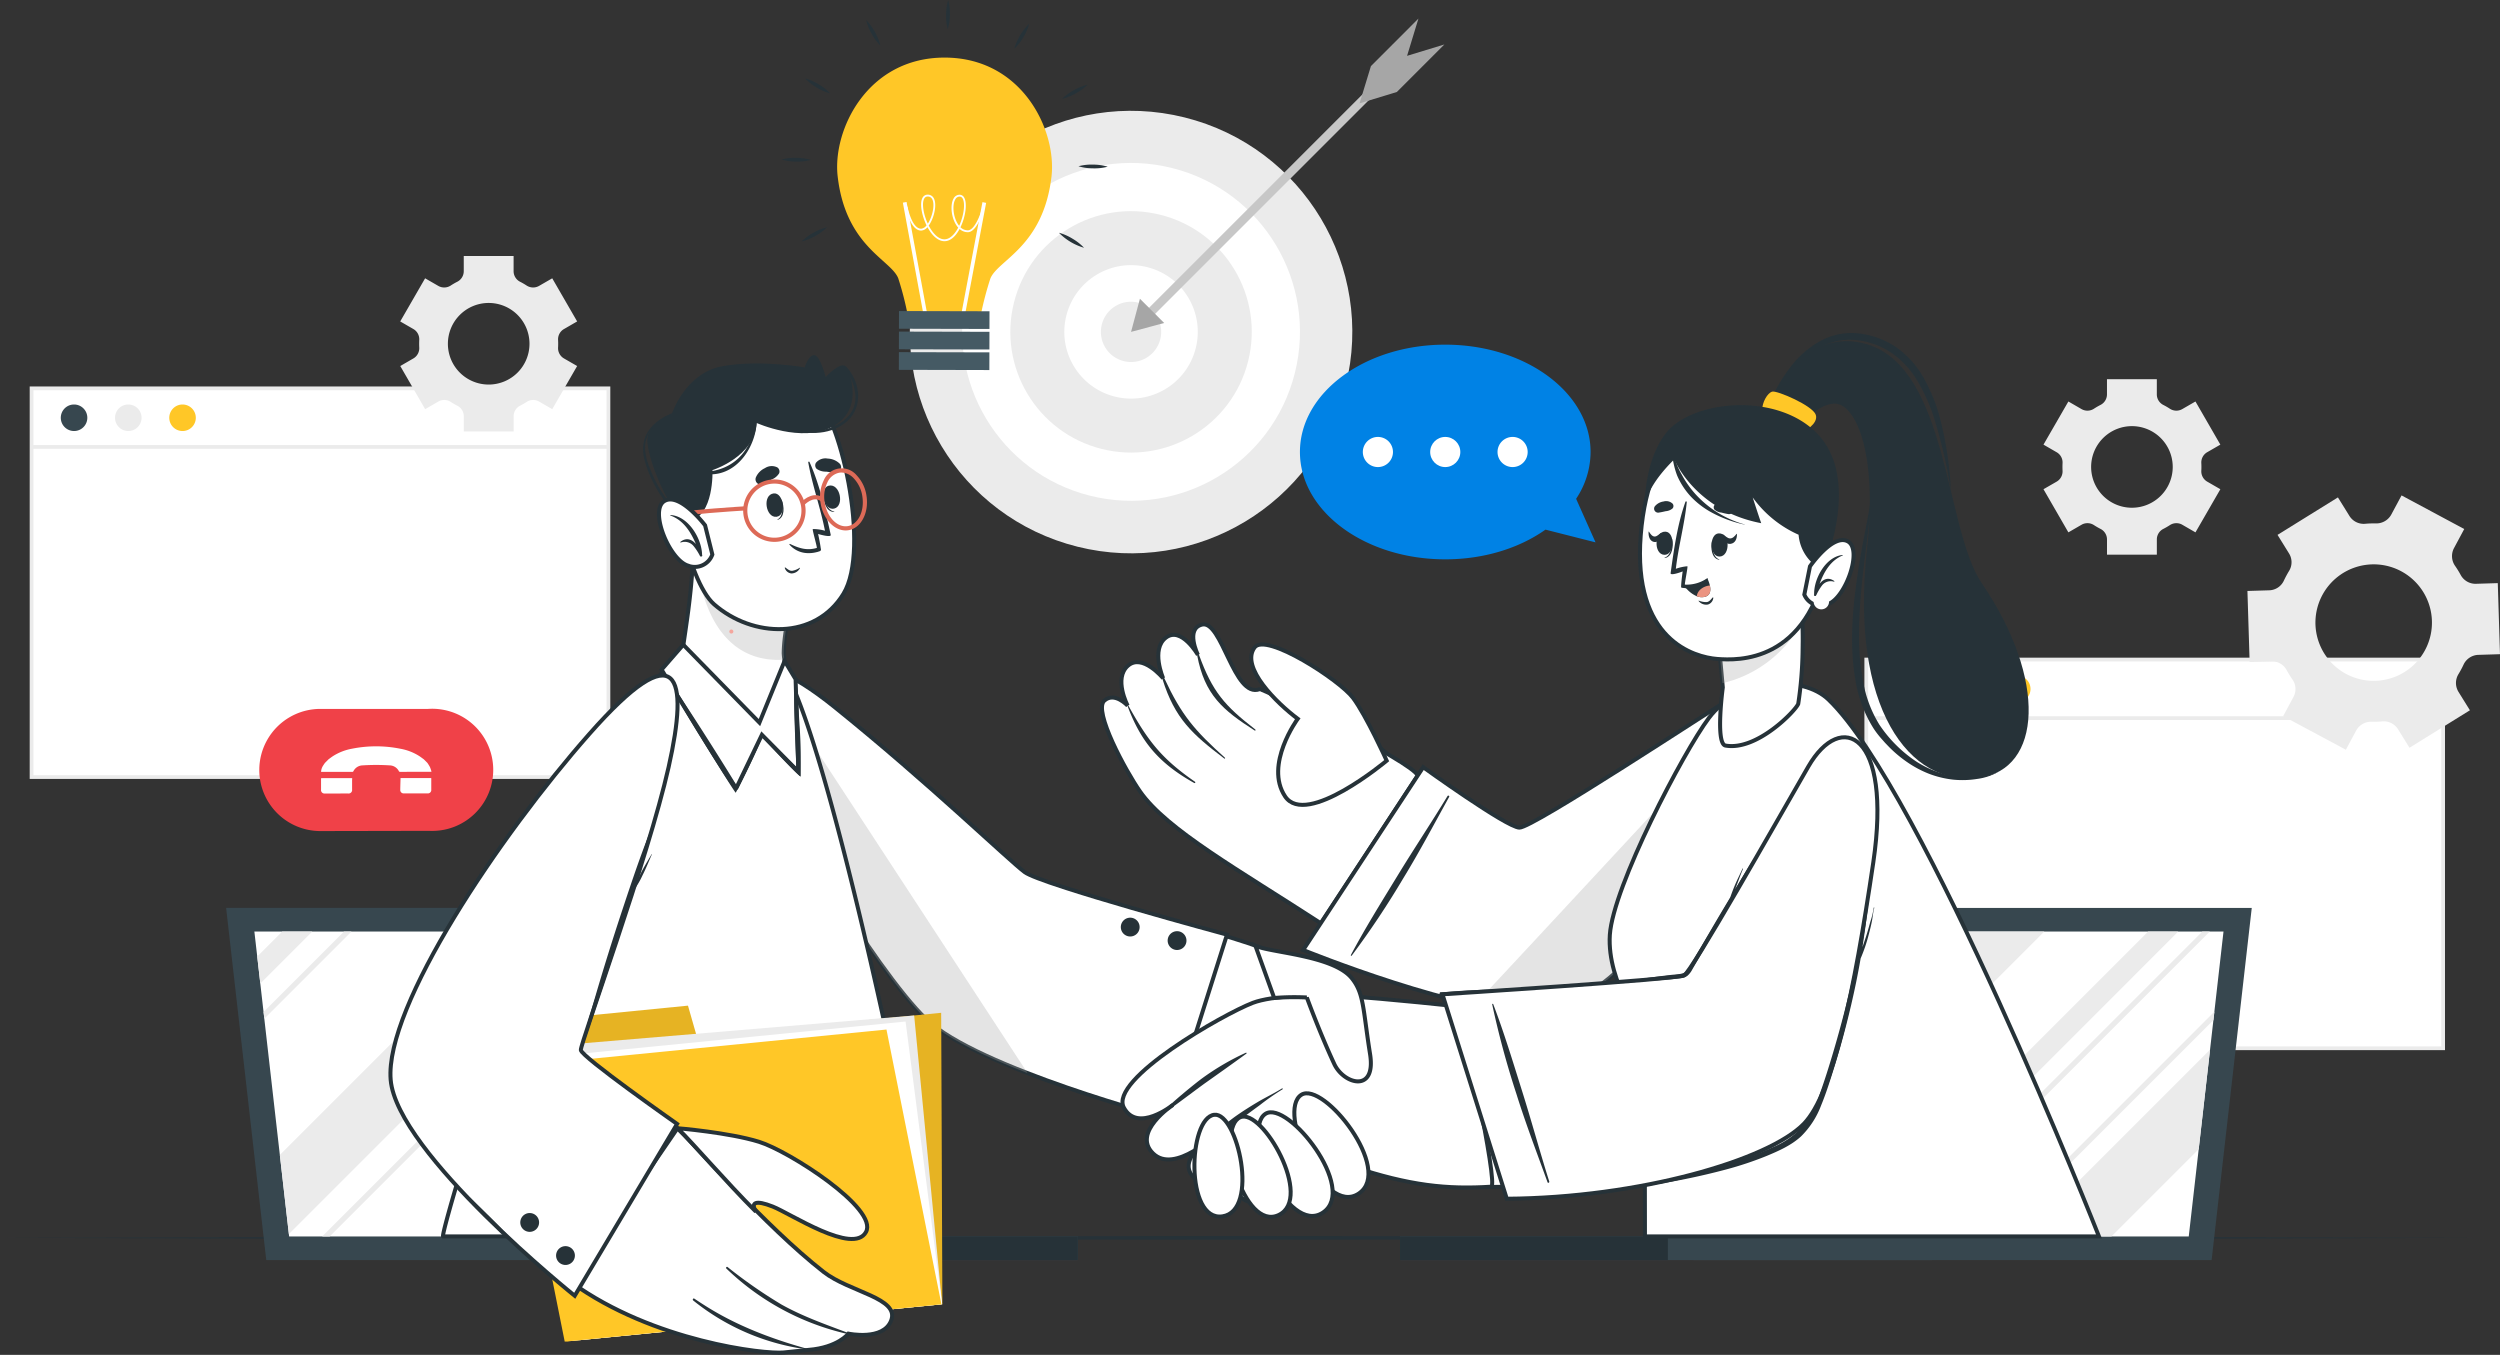 <svg xmlns="http://www.w3.org/2000/svg" width="621.93" height="337.053" viewBox="0 0 621.93 337.053">
  <rect x="0" y="0" width="621.93" height="337.053" fill="#333333" stroke="none"/>
  <g id="Group_2789" data-name="Group 2789" transform="translate(-45.301 -62.013)">
    <g id="Background_Complete" data-name="Background Complete" transform="translate(76.689 66.629)">
      <g id="Group_2696" data-name="Group 2696" transform="translate(-24 91.527)">
        <g id="Group_2694" data-name="Group 2694">
          <g id="Group_2693" data-name="Group 2693">
            <rect id="Rectangle_471" data-name="Rectangle 471" width="143.503" height="96.703" transform="translate(0.468 0.468)" fill="#fff"/>
            <path id="Path_4320" data-name="Path 4320" d="M223.274,262.37H78.836V164.731H223.274Zm-143.5-.936H222.338V165.667H79.772Z" transform="translate(-78.836 -164.731)" fill="#ebebeb"/>
          </g>
        </g>
        <g id="Group_2695" data-name="Group 2695" transform="translate(7.725 4.481)">
          <path id="Path_4321" data-name="Path 4321" d="M93.7,172.822a3.3,3.3,0,1,1-3.3-3.3A3.305,3.305,0,0,1,93.7,172.822Z" transform="translate(-87.089 -169.518)" fill="#37474f"/>
          <path id="Path_4322" data-name="Path 4322" d="M108.116,172.822a3.3,3.3,0,1,1-3.3-3.3A3.3,3.3,0,0,1,108.116,172.822Z" transform="translate(-88.012 -169.518)" fill="#ebebeb"/>
          <path id="Path_4323" data-name="Path 4323" d="M122.534,172.822a3.3,3.3,0,1,1-3.3-3.3A3.305,3.305,0,0,1,122.534,172.822Z" transform="translate(-88.935 -169.518)" fill="#ffc727"/>
        </g>
        <rect id="Rectangle_472" data-name="Rectangle 472" width="143.503" height="0.936" transform="translate(0.468 14.568)" fill="#ebebeb"/>
      </g>
      <g id="Group_2700" data-name="Group 2700" transform="translate(432.422 158.994)">
        <g id="Group_2698" data-name="Group 2698">
          <g id="Group_2697" data-name="Group 2697">
            <rect id="Rectangle_473" data-name="Rectangle 473" width="143.503" height="96.703" transform="translate(0.468 0.468)" fill="#fff"/>
            <path id="Path_4324" data-name="Path 4324" d="M685.268,334.451H540.83v-97.64H685.268Zm-143.5-.936H684.332V237.747H541.766Z" transform="translate(-540.83 -236.811)" fill="#ebebeb"/>
          </g>
        </g>
        <g id="Group_2699" data-name="Group 2699" transform="translate(7.725 4.481)">
          <path id="Path_4325" data-name="Path 4325" d="M555.693,244.9a3.3,3.3,0,1,1-3.3-3.3A3.305,3.305,0,0,1,555.693,244.9Z" transform="translate(-549.083 -241.598)" fill="#37474f"/>
          <path id="Path_4326" data-name="Path 4326" d="M570.11,244.9a3.3,3.3,0,1,1-3.3-3.3A3.305,3.305,0,0,1,570.11,244.9Z" transform="translate(-550.006 -241.598)" fill="#ebebeb"/>
          <path id="Path_4327" data-name="Path 4327" d="M584.528,244.9a3.3,3.3,0,1,1-3.3-3.3A3.305,3.305,0,0,1,584.528,244.9Z" transform="translate(-550.929 -241.598)" fill="#ffc727"/>
        </g>
        <rect id="Rectangle_474" data-name="Rectangle 474" width="143.503" height="0.936" transform="translate(0.468 14.569)" fill="#ebebeb"/>
      </g>
      <g id="Group_2704" data-name="Group 2704" transform="translate(33.121 171.705)">
        <path id="Path_4328" data-name="Path 4328" d="M183.1,265.586a15.183,15.183,0,0,1-15.194,15.195c-.271,0-.523,0-.776-.019l-27.032.054a15.194,15.194,0,0,1,0-30.389h26.78c.343-.018.686-.036,1.029-.036A15.194,15.194,0,0,1,183.1,265.586Z" transform="translate(-124.906 -250.392)" fill="#f04148"/>
        <g id="Group_2703" data-name="Group 2703" transform="translate(15.357 9.344)">
          <g id="IaQ7Yo">
            <g id="Group_2702" data-name="Group 2702">
              <g id="Group_2701" data-name="Group 2701">
                <path id="Path_4329" data-name="Path 4329" d="M141.323,266.726a3.054,3.054,0,0,1,.526-1.584c.133-.215.281-.42.422-.629l.917-.919c.355-.256.7-.523,1.066-.765a13.208,13.208,0,0,1,4.814-1.872,30.6,30.6,0,0,1,11.961.015,13.034,13.034,0,0,1,4.751,1.845c.377.249.736.525,1.1.789l.885.884a10.658,10.658,0,0,1,.65,1.058,9.474,9.474,0,0,1,.377,1.141c-.14.011-.206.021-.271.022q-3.777.006-7.553.012a.3.3,0,0,1-.3-.18,2.623,2.623,0,0,0-2.234-1.426,53.126,53.126,0,0,0-6.829,0,2.626,2.626,0,0,0-2.23,1.433c-.06.1-.109.18-.256.181q-3.836-.007-7.67,0C141.413,266.736,141.374,266.73,141.323,266.726Z" transform="translate(-141.313 -260.375)" fill="#fff"/>
                <path id="Path_4330" data-name="Path 4330" d="M141.314,271.684q0-1.332,0-2.664c0-.068.006-.137.007-.184l7.741-.009c-.008.173-.025.37-.025.567,0,.756,0,1.514,0,2.27a.87.87,0,0,1-.985.985l-5.768.006A.861.861,0,0,1,141.314,271.684Z" transform="translate(-141.313 -260.915)" fill="#fff"/>
                <path id="Path_4331" data-name="Path 4331" d="M162.369,271.722c.01-.971.047-1.942.073-2.907l7.63-.011c0,.045.01.1.01.165,0,.9,0,1.806,0,2.71a.852.852,0,0,1-.943.948q-2.917.006-5.836,0A.842.842,0,0,1,162.369,271.722Z" transform="translate(-142.661 -260.914)" fill="#fff"/>
              </g>
            </g>
          </g>
        </g>
      </g>
      <g id="Group_2705" data-name="Group 2705" transform="translate(68.188 59.072)">
        <path id="Path_4332" data-name="Path 4332" d="M682.3,237.188a4.214,4.214,0,0,1,.03-4.412q.336-.556.646-1.133t.591-1.176a4.2,4.2,0,0,1,3.646-2.455l5.428-.168-.549-17.68-5.463.168a4.183,4.183,0,0,1-3.781-2.231,24.242,24.242,0,0,0-1.352-2.192,4.244,4.244,0,0,1-.308-4.43l2.559-4.773-15.593-8.362-2.56,4.773a4.244,4.244,0,0,1-3.86,2.194,24.611,24.611,0,0,0-2.576.086,4.18,4.18,0,0,1-3.95-1.915l-2.882-4.643L637.3,198.161l2.873,4.637a4.132,4.132,0,0,1,0,4.33q-.355.584-.682,1.193t-.617,1.229a4.146,4.146,0,0,1-3.629,2.4l-5.432.165.549,17.679,5.413-.171a4.134,4.134,0,0,1,3.773,2.141,24.7,24.7,0,0,0,1.484,2.394,4.134,4.134,0,0,1,.234,4.323l-2.559,4.771,15.594,8.363,2.559-4.772a4.244,4.244,0,0,1,3.865-2.194,24.447,24.447,0,0,0,2.581-.083,4.192,4.192,0,0,1,3.955,1.923l2.869,4.63,15.031-9.323Zm-26.2-3.644A14.493,14.493,0,1,1,673,228.433,14.51,14.51,0,0,1,656.108,233.544Z" transform="translate(-170.291 -128.787)" fill="#ebebeb"/>
        <path id="Path_4333" data-name="Path 4333" d="M616.315,182.926a2.953,2.953,0,0,1-1.442-2.735q.024-.455.023-.913t-.023-.919a2.943,2.943,0,0,1,1.438-2.726l3.295-1.9L613.413,163l-3.294,1.9a2.946,2.946,0,0,1-3.09-.108,17.335,17.335,0,0,0-1.6-.926,2.943,2.943,0,0,1-1.627-2.617v-3.794h-12.4v3.794a2.943,2.943,0,0,1-1.627,2.617,17.216,17.216,0,0,0-1.6.926,2.946,2.946,0,0,1-3.09.108L581.8,163l-6.193,10.733,3.308,1.911a2.939,2.939,0,0,1,1.434,2.723q-.022.453-.022.912t.022.913a2.951,2.951,0,0,1-1.442,2.734l-3.3,1.9,6.193,10.733,3.284-1.9a2.946,2.946,0,0,1,3.089.1,17.137,17.137,0,0,0,1.605.928,2.945,2.945,0,0,1,1.63,2.618V201.1h12.4v-3.794a2.945,2.945,0,0,1,1.63-2.618,17.255,17.255,0,0,0,1.605-.928,2.944,2.944,0,0,1,3.088-.1l3.285,1.9,6.193-10.733Zm-18.7,6.508a10.15,10.15,0,1,1,10.145-10.156A10.159,10.159,0,0,1,597.612,189.434Z" transform="translate(-166.821 -126.81)" fill="#ebebeb"/>
        <path id="Path_4334" data-name="Path 4334" d="M138.866,152.083l6.193,10.733,3.284-1.9a2.942,2.942,0,0,1,3.089.1,17.13,17.13,0,0,0,1.605.927,2.945,2.945,0,0,1,1.63,2.619v3.793h12.4v-3.793a2.945,2.945,0,0,1,1.63-2.619,17.128,17.128,0,0,0,1.605-.927,2.942,2.942,0,0,1,3.088-.1l3.285,1.9,6.193-10.733-3.3-1.9a2.951,2.951,0,0,1-1.442-2.734q.022-.453.022-.913t-.022-.912a2.937,2.937,0,0,1,1.434-2.722l3.308-1.912L176.67,130.26l-3.294,1.9a2.946,2.946,0,0,1-3.09-.109,16.992,16.992,0,0,0-1.6-.925,2.945,2.945,0,0,1-1.627-2.618v-3.794h-12.4v3.794a2.945,2.945,0,0,1-1.627,2.618,16.992,16.992,0,0,0-1.6.925,2.948,2.948,0,0,1-3.09.109l-3.294-1.9-6.193,10.732,3.295,1.9a2.944,2.944,0,0,1,1.438,2.727c-.016.3-.023.61-.023.918s.007.61.023.913a2.952,2.952,0,0,1-1.442,2.735Zm11.848-5.546a10.15,10.15,0,1,1,10.145,10.156A10.143,10.143,0,0,1,150.714,146.538Z" transform="translate(-138.866 -124.714)" fill="#ebebeb"/>
      </g>
      <g id="Group_2709" data-name="Group 2709" transform="translate(183.273)">
        <circle id="Ellipse_333" data-name="Ellipse 333" cx="55.047" cy="55.047" r="55.047" transform="matrix(0.242, -0.97, 0.97, 0.242, 0, 118.069)" fill="#ebebeb"/>
        <circle id="Ellipse_334" data-name="Ellipse 334" cx="42.017" cy="42.017" r="42.017" transform="translate(15.744 108.492) rotate(-75.936)" fill="#fff"/>
        <circle id="Ellipse_335" data-name="Ellipse 335" cx="30.026" cy="30.026" r="30.026" transform="translate(30.258 99.721) rotate(-75.853)" fill="#ebebeb"/>
        <circle id="Ellipse_336" data-name="Ellipse 336" cx="16.599" cy="16.599" r="16.599" transform="translate(46.539 89.951) rotate(-75.759)" fill="#fff"/>
        <circle id="Ellipse_337" data-name="Ellipse 337" cx="7.503" cy="7.503" r="7.503" transform="matrix(0.247, -0.969, 0.969, 0.247, 57.587, 83.362)" fill="#ebebeb"/>
        <g id="Group_2708" data-name="Group 2708" transform="translate(66.712)">
          <g id="Group_2707" data-name="Group 2707" transform="translate(0 9.792)">
            <rect id="Rectangle_475" data-name="Rectangle 475" width="89.172" height="2.139" transform="translate(3.586 63.054) rotate(-45)" fill="#c7c7c7"/>
            <g id="Group_2706" data-name="Group 2706" transform="translate(0 59.911)">
              <path id="Path_4335" data-name="Path 4335" d="M354.158,147.448l-8.242,2.208,2.208-8.242Z" transform="translate(-345.916 -141.414)" fill="#a6a6a6"/>
            </g>
          </g>
          <path id="Path_4336" data-name="Path 4336" d="M427.748,73.389,415.925,85.212l-9.274,2.829,2.829-9.274L421.3,66.944l-2.829,9.274Z" transform="translate(-349.804 -66.944)" fill="#a6a6a6"/>
        </g>
      </g>
    </g>
    <g id="Desk" transform="translate(45.301 369.496)">
      <path id="Path_4337" data-name="Path 4337" d="M45.3,390.99l77.149-.228,77.149-.083,154.3-.157,154.3.156,77.149.082,77.149.229-77.149.229-77.149.082-154.3.156L199.6,391.3l-77.149-.083Z" transform="translate(-45.301 -390.523)" fill="#263238"/>
    </g>
    <g id="Devices" transform="translate(101.553 287.873)">
      <g id="Group_2714" data-name="Group 2714">
        <g id="Group_2710" data-name="Group 2710">
          <path id="Path_4338" data-name="Path 4338" d="M244.378,390.927H115.386L105.4,303.319H234.392Z" transform="translate(-105.4 -303.319)" fill="#37474f"/>
        </g>
        <g id="Group_2711" data-name="Group 2711" transform="translate(7.028 5.876)">
          <path id="Path_4339" data-name="Path 4339" d="M237.83,385.453H121.556L112.909,309.6H229.184Z" transform="translate(-112.909 -309.597)" fill="#fff"/>
        </g>
        <g id="Group_2712" data-name="Group 2712" transform="translate(79.494 81.732)">
          <rect id="Rectangle_476" data-name="Rectangle 476" width="132.392" height="5.881" fill="#37474f"/>
          <rect id="Rectangle_477" data-name="Rectangle 477" width="66.635" height="5.881" transform="translate(65.758)" fill="#263238"/>
        </g>
        <g id="Group_2713" data-name="Group 2713" transform="translate(7.741 5.879)">
          <path id="Path_4340" data-name="Path 4340" d="M197.189,309.6l-75.263,75.263-2.246-19.684L175.25,309.6Z" transform="translate(-114.055 -309.6)" fill="#ebebeb"/>
          <path id="Path_4341" data-name="Path 4341" d="M241.588,370.833,224.31,388.112H202.37l36.972-36.972Z" transform="translate(-119.348 -312.259)" fill="#ebebeb"/>
          <path id="Path_4342" data-name="Path 4342" d="M127.364,309.6l-12.926,12.926-.768-6.711,6.215-6.215Z" transform="translate(-113.67 -309.6)" fill="#ebebeb"/>
          <path id="Path_4343" data-name="Path 4343" d="M236.424,337.16,186.8,386.787H179.31l56.347-56.347Z" transform="translate(-117.872 -310.934)" fill="#ebebeb"/>
          <path id="Path_4344" data-name="Path 4344" d="M137.224,309.6l-21.687,21.687-.187-1.685,20-20Z" transform="translate(-113.778 -309.6)" fill="#ebebeb"/>
          <path id="Path_4345" data-name="Path 4345" d="M208.665,309.6l-75.853,75.853H130.94L206.793,309.6Z" transform="translate(-114.775 -309.6)" fill="#ebebeb"/>
          <path id="Path_4346" data-name="Path 4346" d="M234.7,325.655l-60.718,60.718H172.11l62.4-62.4Z" transform="translate(-117.411 -310.52)" fill="#ebebeb"/>
        </g>
      </g>
      <g id="Group_2719" data-name="Group 2719" transform="translate(292.037)">
        <g id="Group_2715" data-name="Group 2715" transform="translate(72.908)">
          <path id="Path_4347" data-name="Path 4347" d="M495.3,390.927H624.294l9.987-87.608H505.288Z" transform="translate(-495.302 -303.319)" fill="#37474f"/>
        </g>
        <g id="Group_2716" data-name="Group 2716" transform="translate(79.936 5.876)">
          <path id="Path_4348" data-name="Path 4348" d="M502.811,385.453H619.086l8.647-75.856H511.457Z" transform="translate(-502.811 -309.597)" fill="#fff"/>
        </g>
        <g id="Group_2717" data-name="Group 2717" transform="translate(0 81.732)">
          <rect id="Rectangle_478" data-name="Rectangle 478" width="132.392" height="5.881" fill="#37474f"/>
          <rect id="Rectangle_479" data-name="Rectangle 479" width="66.635" height="5.881" fill="#263238"/>
        </g>
        <g id="Group_2718" data-name="Group 2718" transform="translate(79.936 5.879)">
          <path id="Path_4349" data-name="Path 4349" d="M629.522,340.99,626.7,365.756,604.99,387.462H583.05Z" transform="translate(-507.946 -311.609)" fill="#ebebeb"/>
          <path id="Path_4350" data-name="Path 4350" d="M583.155,309.6l-75.843,75.853h-4.5l2.246-19.684L561.225,309.6Z" transform="translate(-502.81 -309.6)" fill="#ebebeb"/>
          <path id="Path_4351" data-name="Path 4351" d="M534.14,309.6l-25.15,25.15.964-8.452,16.7-16.7Z" transform="translate(-503.206 -309.6)" fill="#ebebeb"/>
          <path id="Path_4352" data-name="Path 4352" d="M618.551,309.6,542.7,385.453H535.21L611.063,309.6Z" transform="translate(-504.884 -309.6)" fill="#ebebeb"/>
          <path id="Path_4353" data-name="Path 4353" d="M630.026,330.89l-.234,2.115-53.81,53.81H574.11Z" transform="translate(-507.374 -310.963)" fill="#ebebeb"/>
          <path id="Path_4354" data-name="Path 4354" d="M627.325,309.6l-75.843,75.853H549.61L625.463,309.6Z" transform="translate(-505.806 -309.6)" fill="#ebebeb"/>
          <path id="Path_4355" data-name="Path 4355" d="M553.9,309.6,506.24,357.261l.243-2.115L552.029,309.6Z" transform="translate(-503.03 -309.6)" fill="#ebebeb"/>
        </g>
      </g>
    </g>
    <g id="Characters" transform="translate(142.43 144.857)">
      <g id="Group_2749" data-name="Group 2749" transform="translate(0 5.51)">
        <g id="Group_2748" data-name="Group 2748">
          <g id="Group_2722" data-name="Group 2722" transform="translate(86.962 77.781)">
            <g id="Group_2720" data-name="Group 2720" transform="translate(0.452 1.496)">
              <path id="Path_4356" data-name="Path 4356" d="M244.009,255.01c16,32.3,39.69,64.534,46.04,70.628,17.052,16.367,62.579,28.131,76,28.5,5.791.161,13.8-38.33,9.535-42.818s-60.487-16.708-63.5-19.016c-2.093-1.6-28.906-27.09-46.682-42.22C243.309,231.286,239.807,246.528,244.009,255.01Z" transform="translate(-242.464 -241.108)" fill="#fff" stroke="#263238" stroke-width="1"/>
            </g>
            <path id="Path_4357" data-name="Path 4357" d="M363.131,305.885,348.621,351.7s-47.574-12.566-60.3-24.764-39.1-56.062-44.246-70.509-1.793-25.868,21.485-7.117,43.1,37.93,47.234,41.018S363.131,305.885,363.131,305.885Z" transform="translate(-241.981 -239.51)" fill="#fff" stroke="#263238" stroke-width="1"/>
            <g id="Group_2721" data-name="Group 2721" transform="translate(94.736 62.158)">
              <path id="Path_4358" data-name="Path 4358" d="M355.674,312.2a2.34,2.34,0,1,0,1.962-2.665A2.339,2.339,0,0,0,355.674,312.2Z" transform="translate(-343.993 -306.148)" fill="#263238"/>
              <path id="Path_4359" data-name="Path 4359" d="M343.223,308.61a2.34,2.34,0,1,0,1.963-2.665A2.341,2.341,0,0,0,343.223,308.61Z" transform="translate(-343.196 -305.918)" fill="#263238"/>
            </g>
            <path id="Path_4360" data-name="Path 4360" d="M313.527,340.344c-10.418-4.043-20.348-8.751-25.206-13.4-12.729-12.205-39.1-56.066-44.244-70.518-3.295-9.238-3.117-17.232,3.529-16.9Z" transform="translate(-241.981 -239.51)" fill="#a6a6a6" opacity="0.3"/>
          </g>
          <g id="Group_2724" data-name="Group 2724" transform="translate(13.075 73.524)">
            <g id="Group_2723" data-name="Group 2723">
              <path id="Path_4361" data-name="Path 4361" d="M163.059,380.66l120.091.023c.481-4.389-24.23-126.755-35.991-142.094-2.518-3.28-10.817-4.191-17.874-3.313a31.461,31.461,0,0,0-5.433,1.11.83.83,0,0,1-.183.05,13.014,13.014,0,0,0-3.992,1.955C200.048,254.062,162.114,379.584,163.059,380.66Z" transform="translate(-163.041 -234.961)" fill="#fff" stroke="#263238" stroke-width="1"/>
            </g>
          </g>
          <g id="Group_2739" data-name="Group 2739" transform="translate(62.855)">
            <g id="Group_2726" data-name="Group 2726" transform="translate(9.623 50.617)">
              <g id="Group_2725" data-name="Group 2725">
                <path id="Path_4362" data-name="Path 4362" d="M244.841,253.416c-1.892-.075-14.434-9.887-18.292-17.529-.261-.525.709-5.922,1.577-12.536.512-4.016.987-8.5,1.125-12.622.023-.846,2.853.8,2.853.8L237.4,213l17.5,4.875s-2.831,8.556-3.027,15.744a9.243,9.243,0,0,0,.121,1.7c.007.078.025.173.028.282C252.435,238.831,247.934,253.538,244.841,253.416Z" transform="translate(-226.506 -210.488)" fill="#fff" stroke="#263238" stroke-width="1"/>
              </g>
              <path id="Path_4363" data-name="Path 4363" d="M252.265,235.454c.007.078.025.173.028.282a16.272,16.272,0,0,1-2.662.051c-17.4-.97-18.831-23.179-18.831-23.179l6.871.529,17.5,4.875s-2.831,8.556-3.027,15.744A9.245,9.245,0,0,0,252.265,235.454Z" transform="translate(-226.781 -210.624)" fill="#a6a6a6" opacity="0.3"/>
            </g>
            <g id="Group_2737" data-name="Group 2737">
              <path id="Path_4364" data-name="Path 4364" d="M239.681,229.868a0,0,0,1,1,0-.009" transform="translate(-217.726 -161.111)" fill="none" stroke="#f4a69d" stroke-linecap="round" stroke-linejoin="round"/>
              <g id="Group_2727" data-name="Group 2727" transform="translate(7.621 5.305)">
                <path id="Path_4365" data-name="Path 4365" d="M225.048,177.345c-2.624,9.224,2.725,35.626,9.36,41.408,9.62,8.384,25.118,8.907,32.177-2.6,6.843-11.152-.736-45.437-8.124-50.666C247.578,157.786,228.924,163.719,225.048,177.345Z" transform="translate(-224.367 -162.077)" fill="#fff" stroke="#263238" stroke-width="1"/>
              </g>
              <g id="Group_2733" data-name="Group 2733" transform="translate(27.939 25.706)">
                <g id="Group_2728" data-name="Group 2728" transform="translate(2.761 8.678)">
                  <path id="Path_4366" data-name="Path 4366" d="M252.959,194.805c-.027-.065-.123.112-.106.184.408,1.769.578,3.864-.916,4.773-.047.028-.023.117.035.1C253.882,199.194,253.63,196.416,252.959,194.805Z" transform="translate(-249.209 -193.25)" fill="#263238"/>
                  <path id="Path_4367" data-name="Path 4367" d="M250.818,193.155c-2.906.348-2,6.134.7,5.812C254.164,198.65,253.254,192.863,250.818,193.155Z" transform="translate(-249.024 -193.145)" fill="#263238"/>
                </g>
                <g id="Group_2729" data-name="Group 2729" transform="translate(16.928 6.717)">
                  <path id="Path_4368" data-name="Path 4368" d="M264.166,193.376c0-.071.154.062.163.136.225,1.8.785,3.826,2.5,4.167.053.01.063.1,0,.1C264.808,197.813,264.09,195.117,264.166,193.376Z" transform="translate(-264.16 -191.197)" fill="#263238"/>
                  <path id="Path_4369" data-name="Path 4369" d="M265.471,191.1c2.848-.672,3.984,5.074,1.345,5.7C264.219,197.414,263.084,191.667,265.471,191.1Z" transform="translate(-264.16 -191.05)" fill="#263238"/>
                </g>
                <path id="Path_4370" data-name="Path 4370" d="M247.93,190.4a22.791,22.791,0,0,0,2.116-1.142,3.887,3.887,0,0,0,1.938-1.576,1.239,1.239,0,0,0-.431-1.45,3.069,3.069,0,0,0-3.107.168,4.5,4.5,0,0,0-2.265,2.332A1.321,1.321,0,0,0,247.93,190.4Z" transform="translate(-246.075 -184.002)" fill="#263238"/>
                <path id="Path_4371" data-name="Path 4371" d="M267.111,187.379a22.786,22.786,0,0,1-2.393-.235,3.888,3.888,0,0,1-2.4-.706,1.239,1.239,0,0,1-.164-1.5,3.07,3.07,0,0,1,2.931-1.045,4.512,4.512,0,0,1,2.99,1.276A1.321,1.321,0,0,1,267.111,187.379Z" transform="translate(-247.093 -183.873)" fill="#263238"/>
                <path id="Path_4372" data-name="Path 4372" d="M254.044,212.857c.5.352,1.015.863,1.674.815a4.785,4.785,0,0,0,1.856-.754.064.064,0,0,1,.092.08,2.443,2.443,0,0,1-2.122,1.331,1.93,1.93,0,0,1-1.659-1.364C253.84,212.865,253.971,212.806,254.044,212.857Z" transform="translate(-246.574 -185.727)" fill="#263238"/>
                <g id="Group_2730" data-name="Group 2730" transform="translate(8.13 21.417)">
                  <path id="Path_4373" data-name="Path 4373" d="M260.928,208.064a7.331,7.331,0,0,1-2.546,2.7,3.305,3.305,0,0,1-1.959.434c-1.491-.152-1.733-1.459-1.647-2.625a7.866,7.866,0,0,1,.372-1.821A9.492,9.492,0,0,0,260.928,208.064Z" transform="translate(-254.761 -206.755)" fill="#fff"/>
                </g>
                <g id="Group_2732" data-name="Group 2732" transform="translate(8.455 0.786)">
                  <g id="Group_2731" data-name="Group 2731">
                    <path id="Path_4374" data-name="Path 4374" d="M255.162,205.394a6.175,6.175,0,0,0,4.5,2.075,7.77,7.77,0,0,0,2.211-.244,2.256,2.256,0,0,0,.412-.114c.128-.037.244-.07.383-.123a.45.45,0,0,0,.3-.458l0-.013a.949.949,0,0,0-.046-.181l0-.013-.028-.156c-.18-1.386-.644-3.464-.644-3.464.545.173,3.3.926,3.143.211-1.294-5.912-2.735-12.487-5.272-18.1a.168.168,0,0,0-.32.1c1.019,5.732,3.04,11.245,4.156,16.986a10.816,10.816,0,0,0-3.019-.421c-.186.087.969,4,1,4.628a.222.222,0,0,1,0,.067c-2.272.661-4.13.236-6.626-.968C255.156,205.125,255.033,205.268,255.162,205.394Z" transform="translate(-255.108 -184.713)" fill="#263238"/>
                  </g>
                </g>
              </g>
              <g id="Group_2734" data-name="Group 2734">
                <path id="Path_4375" data-name="Path 4375" d="M227.707,197.571c6.3-.943,5.856-12.568,5.856-12.568s10.568-3.355,10.953-11.734c0,0,11.234,5.06,18.886.95s4.622-13,3.442-14.825-5.13,2.46-5.13,2.46-1.267-5.1-2.727-5.421-2.5,3.024-2.5,3.024-10.919-1.973-20.326-.325-12.694,11.852-12.694,11.852-4.894,1.81-6.015,5.587S223.688,198.173,227.707,197.571Z" transform="translate(-216.296 -156.409)" fill="#263238"/>
                <path id="Path_4376" data-name="Path 4376" d="M231.949,186.431c8.536-.111,13.28-6.486,13.325-14.687a.079.079,0,0,1,.158-.01c.851,7.508-4.912,16.854-13.509,15.079A.194.194,0,0,1,231.949,186.431Z" transform="translate(-217.22 -157.386)" fill="#263238"/>
                <path id="Path_4377" data-name="Path 4377" d="M223.6,171.781a.089.089,0,0,1,.08.157c-2.185,1.429-4.75,2.636-6.086,5.012-1.615,2.87-.692,6.193.479,9.017,1.814,4.376,5.018,9.936,9.469,12.015.256.119.063.494-.194.389-5.293-2.161-9.245-9.406-10.7-14.658C215.02,177.835,218.25,173.879,223.6,171.781Z" transform="translate(-216.225 -157.393)" fill="#263238"/>
                <path id="Path_4378" data-name="Path 4378" d="M256.508,174.459c4.013,1.683,9.5.98,12.747-2.075,3.952-3.721,2.277-8.662-.248-12.614-.124-.194.144-.462.316-.28,3.151,3.342,4.189,8.964,1.053,12.691-3.241,3.851-9.721,4.686-14.147,2.836C255.86,174.863,256.139,174.3,256.508,174.459Z" transform="translate(-218.775 -156.603)" fill="#263238"/>
              </g>
              <g id="Group_2735" data-name="Group 2735" transform="translate(5.131 28.155)">
                <path id="Path_4379" data-name="Path 4379" d="M250.887,204.966a7.766,7.766,0,1,1,7.154-9.961h0a7.769,7.769,0,0,1-7.154,9.96Zm-.548-14.484a6.728,6.728,0,1,0,6.706,4.818A6.715,6.715,0,0,0,250.338,190.483Z" transform="translate(-223.059 -186.678)" fill="#dd6a57"/>
                <path id="Path_4380" data-name="Path 4380" d="M269.788,201.938c-2.969.112-5.778-2.827-6.4-6.83a9.266,9.266,0,0,1,.785-5.617,4.838,4.838,0,0,1,8.182-1.277,9.278,9.278,0,0,1,2.456,5.111c.659,4.23-1.366,8.072-4.513,8.563A4.45,4.45,0,0,1,269.788,201.938Zm-1.335-14.4a3.247,3.247,0,0,0-.392.037,4.143,4.143,0,0,0-2.969,2.394,8.253,8.253,0,0,0-.682,4.983c.573,3.664,3.132,6.323,5.724,5.915s4.219-3.713,3.649-7.377a8.243,8.243,0,0,0-2.169-4.54A4.274,4.274,0,0,0,268.454,187.533Z" transform="translate(-224.367 -186.49)" fill="#dd6a57"/>
                <path id="Path_4381" data-name="Path 4381" d="M258.9,196.2l-.782-.682c1.012-1.159,3.5-2.893,5.683-1.18l-.64.817C261.2,193.618,258.994,196.1,258.9,196.2Z" transform="translate(-224.038 -186.946)" fill="#dd6a57"/>
                <path id="Path_4382" data-name="Path 4382" d="M222.692,203.7l-.985-.329c.154-.46,1.563-4.508,3.8-5.237,2.087-.676,16.038-1.532,16.631-1.568l.062,1.036c-4,.242-14.759.992-16.37,1.519C224.351,199.6,223.064,202.587,222.692,203.7Z" transform="translate(-221.707 -187.135)" fill="#dd6a57"/>
              </g>
              <g id="Group_2736" data-name="Group 2736" transform="translate(3.95 35.898)">
                <path id="Path_4383" data-name="Path 4383" d="M231.917,201.2s-6.323-8.328-10.125-6.041,1.187,14.523,5.815,16.043a4.643,4.643,0,0,0,6.118-2.738Z" transform="translate(-220.446 -194.762)" fill="#fff" stroke="#263238" stroke-width="1"/>
                <path id="Path_4384" data-name="Path 4384" d="M223.5,198.9a.064.064,0,0,0-.02.124c3.25,1.17,5.05,4.07,6.349,7.1-1-1.147-2.318-1.744-3.859-.55-.081.064,0,.191.094.168a2.855,2.855,0,0,1,3.179.873,13.713,13.713,0,0,1,1.6,2.481c.161.28.672.107.549-.218-.008-.024-.019-.049-.029-.073C231.288,204.718,227.9,199.135,223.5,198.9Z" transform="translate(-220.637 -195.027)" fill="#263238"/>
              </g>
            </g>
            <g id="Group_2738" data-name="Group 2738" transform="translate(4.602 72.036)">
              <path id="Path_4385" data-name="Path 4385" d="M251.736,237.406l-6.253,15.341-18.946-19.375-5.394,6.193s18.508,30.757,18.628,29.37l6.326-13.158,9.072,9.183-.689-23.007Z" transform="translate(-221.142 -233.372)" fill="#fff" stroke="#263238" stroke-width="1"/>
              <path id="Path_4386" data-name="Path 4386" d="M255.523,254.089c-.242-3.795-.378-7.624-.795-11.4-.014-.134-.225-.195-.257-.037-.768,3.663.23,18.169.207,21.648l-.04-.04c-.378-.4-8.409-8.081-8.489-7.96-1.37,2.088-6.013,11.67-6.33,12.542-2.927-4.886-14.147-22.647-17.614-27.269a.132.132,0,0,0-.227.132c2.583,5.158,17.43,29.076,17.659,29.009a148.436,148.436,0,0,0,6.616-13.912c1.358,1.674,9.461,10.343,9.49,9.778A119.308,119.308,0,0,0,255.523,254.089Z" transform="translate(-221.194 -233.893)" fill="#263238"/>
            </g>
          </g>
          <g id="Group_2743" data-name="Group 2743" transform="translate(29.683 161.823)">
            <g id="Group_2742" data-name="Group 2742" transform="translate(13.729)">
              <g id="Group_2740" data-name="Group 2740">
                <path id="Path_4387" data-name="Path 4387" d="M289.353,403.7l-93.516,9.258-.3-72.5,93.516-9.258Z" transform="translate(-195.459 -329.421)" fill="#ffc727"/>
                <path id="Path_4388" data-name="Path 4388" d="M226.059,329.3l-30.605,3.03.081,8.012,32.753-3.242Z" transform="translate(-195.453 -329.299)" fill="#ffc727"/>
              </g>
              <g id="Group_2741" data-name="Group 2741" opacity="0.1">
                <path id="Path_4389" data-name="Path 4389" d="M289.353,403.7l-93.516,9.258-.3-72.5,93.516-9.258Z" transform="translate(-195.459 -329.421)"/>
                <path id="Path_4390" data-name="Path 4390" d="M226.059,329.3l-30.605,3.03.081,8.012,32.753-3.242Z" transform="translate(-195.453 -329.299)"/>
              </g>
            </g>
            <path id="Path_4391" data-name="Path 4391" d="M288.652,403.756l-90.192,8.929-12.9-72.7,96.136-8.073Z" transform="translate(-181.09 -329.466)" fill="#ebebeb"/>
            <path id="Path_4392" data-name="Path 4392" d="M288.432,403.858l-92.49,9.156-13.824-69.872,97.219-9.624Z" transform="translate(-180.87 -329.569)" fill="#fff"/>
            <path id="Path_4393" data-name="Path 4393" d="M288.177,404.011l-93.718,9.278-13.675-68.364,93.717-9.278Z" transform="translate(-180.785 -329.705)" fill="#ffc727"/>
          </g>
          <g id="Group_2747" data-name="Group 2747" transform="translate(0 79.695)">
            <path id="Path_4394" data-name="Path 4394" d="M206.4,249.935c-31.964,29-55.029,79-54.322,92.465.935,17.8,33.174,48.22,54.166,57.029,5.313,2.229,25.848-41.236,18.079-43.5-8.2-2.389-27.158-19.579-28.081-20.359-1.971-1.664,13.305-39.694,19.7-62.78C223.159,246.724,219.853,237.728,206.4,249.935Z" transform="translate(-149.263 -241.747)" fill="#f7a9a0"/>
            <g id="Group_2744" data-name="Group 2744" transform="translate(45.11 112.617)">
              <path id="Path_4395" data-name="Path 4395" d="M197.267,400.288c20.326,14.681,47.971,17.861,52.741,17.377,4.065-.4,6.157-.644,6.157-.644,7.306-.575,9.931-4.039,9.931-4.039s8.645,1.821,10.613-3.22c2.224-5.648-10.35-7.1-16.777-12.129-14.724-11.521-32.431-32.016-36.347-35.76Z" transform="translate(-197.267 -361.873)" fill="#fff" stroke="#263238" stroke-width="1"/>
              <path id="Path_4396" data-name="Path 4396" d="M238.642,398.761a120.129,120.129,0,0,0,13.463,9.356c5.294,2.952,10.884,4.906,16.525,7.036a.146.146,0,0,1-.082.28,63.733,63.733,0,0,1-30.207-16.3C238.151,398.944,238.421,398.6,238.642,398.761Z" transform="translate(-199.892 -364.231)" fill="#263238"/>
              <path id="Path_4397" data-name="Path 4397" d="M229.831,407.176c4.461,2.977,12.334,8.161,28.442,12.569.052.014.045.108-.015.1a57.173,57.173,0,0,1-28.712-12.211C229.283,407.425,229.534,406.978,229.831,407.176Z" transform="translate(-199.326 -364.77)" fill="#263238"/>
              <path id="Path_4398" data-name="Path 4398" d="M244.87,382.628c-1.323-2.26-.146-2.97,4.186-1.265,4.386,1.714,20.032,12.125,23.2,6.34,3.195-5.8-19.19-20.168-26.621-22.453-7.428-2.3-20.254-3.377-20.254-3.377C229.178,365.545,237.523,375.328,244.87,382.628Z" transform="translate(-199.067 -361.873)" fill="#fff" stroke="#263238" stroke-width="1"/>
            </g>
            <g id="Group_2746" data-name="Group 2746">
              <path id="Path_4399" data-name="Path 4399" d="M194.918,395.859l25.464-42.751s-23.831-16.71-23.945-18.384,16.748-47.731,21.843-70.4,2.569-33.484-19.74-8.21-50.927,67.792-49.409,86.014S194.918,395.859,194.918,395.859Z" transform="translate(-149.072 -241.555)" fill="#fff" stroke="#263238" stroke-width="1"/>
              <path id="Path_4400" data-name="Path 4400" d="M217.288,288.491c-.926,1.624-1.914,3.21-2.755,4.88q-.409.814-.818,1.631c.209-.654.422-1.307.631-1.962,1.308-4.108,2.573-8.237,3.675-12.406.027-.1-.133-.17-.175-.068-2.945,7.074-5.374,14.37-7.788,21.639q-3.648,10.982-6.894,22.094c-1.215,4.134-2.471,8.285-3.423,12.49-.022.094.109.12.142.035,1.4-3.6,2.593-7.3,3.81-10.963s2.445-7.328,3.638-11q2.851-8.785,5.652-17.584a19.7,19.7,0,0,0,2.043-3.526c.864-1.7,1.563-3.475,2.332-5.22A.041.041,0,0,0,217.288,288.491Z" transform="translate(-152.315 -244.049)" fill="#263238"/>
              <g id="Group_2745" data-name="Group 2745" transform="translate(32.306 133.721)">
                <path id="Path_4401" data-name="Path 4401" d="M193.214,394.835a2.34,2.34,0,1,0,2.95-1.5A2.34,2.34,0,0,0,193.214,394.835Z" transform="translate(-184.196 -384.983)" fill="#263238"/>
                <path id="Path_4402" data-name="Path 4402" d="M183.7,386.036a2.34,2.34,0,1,0,2.95-1.5A2.339,2.339,0,0,0,183.7,386.036Z" transform="translate(-183.588 -384.42)" fill="#263238"/>
              </g>
              <path id="Path_4403" data-name="Path 4403" d="M166.608,377.137c2.953,2.516,5.721,5.206,8.466,7.917,1.362,1.367,2.722,2.734,4.058,4.126s2.658,2.8,3.979,4.218a81.929,81.929,0,0,1-8.7-7.68A106.82,106.82,0,0,1,166.608,377.137Z" transform="translate(-150.195 -250.233)" fill="#263238"/>
            </g>
          </g>
        </g>
      </g>
      <g id="Group_2781" data-name="Group 2781" transform="translate(177.005)">
        <g id="Group_2780" data-name="Group 2780">
          <g id="Group_2750" data-name="Group 2750" transform="translate(164.261)">
            <path id="Path_4404" data-name="Path 4404" d="M514.948,169.805c2-6.435,10.764-20.609,24.907-16.332,20.183,6.1,19.41,46.039,28.479,59.364,16.434,24.147,14.943,46.368-.6,48.471-17.421,2.357-32.276-17.5-27.9-57.017,2.733-24.708-3.209-36.338-8.214-36.067s-8.289,6.255-8.289,6.255Z" transform="translate(-513.758 -150.66)" fill="#263238"/>
            <path id="Path_4405" data-name="Path 4405" d="M515.933,167.265a40.011,40.011,0,0,1,4.947-8.323,23.674,23.674,0,0,1,7.4-6.434,16.147,16.147,0,0,1,9.771-1.855,20.889,20.889,0,0,1,9.307,3.554,23.479,23.479,0,0,1,6.594,7.426,43.207,43.207,0,0,1,3.8,9.035,86.773,86.773,0,0,1,3,19.112A127.949,127.949,0,0,0,556.4,171.1a46.031,46.031,0,0,0-3.925-8.58,22.1,22.1,0,0,0-6.166-6.828,19.449,19.449,0,0,0-8.489-3.336,15.076,15.076,0,0,0-8.9,1.414,24.16,24.16,0,0,0-7.366,5.746,39.1,39.1,0,0,0-3.009,3.711Q517.176,165.193,515.933,167.265Z" transform="translate(-513.821 -150.522)" fill="#263238"/>
            <path id="Path_4406" data-name="Path 4406" d="M542.448,193.239c-.159,3.947-.756,7.859-1.2,11.772-.5,3.907-.989,7.811-1.361,11.716-.351,3.907-.625,7.816-.6,11.717a59.363,59.363,0,0,0,1.023,11.578,30.434,30.434,0,0,0,4.042,10.675,33.111,33.111,0,0,0,7.914,8.282,24.654,24.654,0,0,0,10.516,4.5,22.336,22.336,0,0,0,5.8.237,20.027,20.027,0,0,0,2.888-.47,10.361,10.361,0,0,0,2.763-.981,14.545,14.545,0,0,1-5.591,1.928,22.97,22.97,0,0,1-5.983.168,24.493,24.493,0,0,1-5.858-1.411,26.528,26.528,0,0,1-5.351-2.811,31.221,31.221,0,0,1-4.651-3.854l-1.046-1.089-1-1.132a22.616,22.616,0,0,1-1.849-2.431,31.7,31.7,0,0,1-4.382-11.26c-1.5-7.927-1.041-15.97-.051-23.8.5-3.926,1.176-7.819,1.891-11.7C541.113,201,541.881,197.141,542.448,193.239Z" transform="translate(-515.205 -153.256)" fill="#263238"/>
            <path id="Path_4407" data-name="Path 4407" d="M513.678,170.663c-.052-1.85,1.281-4.232,2.479-4.563s10.076,3.484,10.838,5.761-3.186,4.288-3.186,4.288Z" transform="translate(-513.676 -151.518)" fill="#ffc727"/>
          </g>
          <g id="Group_2757" data-name="Group 2757" transform="translate(0 72.482)">
            <path id="Path_4408" data-name="Path 4408" d="M511.374,257.275c-5.273,11.476-44.513,65.422-63.994,66.894-20.386,1.542-69.288-31.775-73.975-34.548-12.851-7.606,22.981-42.686,29.179-36.455,10.357,10.411,35.108,30.034,41.161,28.708,12.721-2.787,39.224-25.045,58.023-36.627C513.11,238.258,517.209,244.579,511.374,257.275Z" transform="translate(-340.26 -228.883)" fill="#fff" stroke="#263238" stroke-width="1"/>
            <g id="Group_2754" data-name="Group 2754">
              <g id="Group_2752" data-name="Group 2752">
                <path id="Path_4409" data-name="Path 4409" d="M392.67,302.352c-20.479-13.336-38.312-23.245-45-32.8-3.544-5.06-11.716-20.069-8.908-22.609,2.564-2.319,5.815,1.243,5.815,1.243s-3.546-6.745.055-9.927,8.776,3.112,8.776,3.112-3.137-7.192.683-10.11,7.962,4.283,7.962,4.283-3.174-6.442.984-7.522c5-1.3,7.962,18.471,14.361,16.061.64-.241,38.169,18.124,39.334,21.493Z" transform="translate(-338.182 -227.961)" fill="#fff" stroke="#263238" stroke-width="1"/>
                <g id="Group_2751" data-name="Group 2751" transform="translate(6.414 7.297)">
                  <path id="Path_4410" data-name="Path 4410" d="M363.946,236.038c3.339,9.212,6.393,12.665,14.013,18.579.149.116.01.363-.156.256-7.989-5.112-12.444-8.891-14.31-18.7C363.4,235.7,363.787,235.6,363.946,236.038Z" transform="translate(-346.215 -235.757)" fill="#263238"/>
                  <path id="Path_4411" data-name="Path 4411" d="M354.714,242.227c4.3,9.265,7.582,13.04,15.107,19.822.107.1-.044.286-.16.2-7.938-6.035-12.3-9.907-15.381-19.73C354.14,242.074,354.517,241.8,354.714,242.227Z" transform="translate(-345.625 -236.158)" fill="#263238"/>
                  <path id="Path_4412" data-name="Path 4412" d="M345.385,249.884c4.814,8.67,8.231,12.963,16.382,18.609a.183.183,0,0,1-.19.312c-8.87-4.949-13.175-10.275-16.44-18.746C344.914,249.48,345.083,249.339,345.385,249.884Z" transform="translate(-345.035 -236.639)" fill="#263238"/>
                </g>
              </g>
              <g id="Group_2753" data-name="Group 2753" transform="translate(37.143 5.006)">
                <path id="Path_4413" data-name="Path 4413" d="M411.557,262.213s-5.06-11.186-8.367-15.611-21.7-16.374-24.505-12.549c-3.624,4.94,5.635,13.93,10.744,17.741,0,0-8.393,11.419-3.145,19.309S411.557,262.213,411.557,262.213Z" transform="translate(-377.865 -233.31)" fill="#fff" stroke="#263238" stroke-width="1"/>
              </g>
            </g>
            <g id="Group_2756" data-name="Group 2756" transform="translate(50.052 12.618)">
              <path id="Path_4415" data-name="Path 4415" d="M512.184,260.478c-6.109,12.178-41.731,64.126-60.973,64.952s-59.553-15.6-59.553-15.6l29.866-45.478s20.672,14.918,23.916,15.037,46.659-28.563,56.8-34.865S522.118,240.672,512.184,260.478Z" transform="translate(-391.657 -241.442)" fill="#fff" stroke="#263238" stroke-width="1"/>
              <g id="Group_2755" data-name="Group 2755" transform="translate(15.304 23.786)">
                <path id="Path_4416" data-name="Path 4416" d="M420.78,314.307a16.453,16.453,0,0,1,.106-4.154,16.27,16.27,0,0,1,1.032-4.024,16.275,16.275,0,0,1-.106,4.153A16.494,16.494,0,0,1,420.78,314.307Z" transform="translate(-408.82 -269.368)" fill="#fff"/>
                <path id="Path_4417" data-name="Path 4417" d="M484.295,304.577a16.49,16.49,0,0,1,.107-4.153,16.222,16.222,0,0,1,1.032-4.025,16.274,16.274,0,0,1-.106,4.153A16.454,16.454,0,0,1,484.295,304.577Z" transform="translate(-412.885 -268.745)" fill="#fff"/>
                <path id="Path_4418" data-name="Path 4418" d="M487.262,268.084a16.453,16.453,0,0,1-4.154-.106,16.268,16.268,0,0,1-4.024-1.033,18.47,18.47,0,0,1,8.178,1.139Z" transform="translate(-412.557 -266.854)" fill="#fff"/>
                <path id="Path_4419" data-name="Path 4419" d="M436.074,284.853a18.436,18.436,0,0,1-8.178-1.139,18.465,18.465,0,0,1,8.178,1.139Z" transform="translate(-409.281 -267.928)" fill="#fff"/>
                <path id="Path_4420" data-name="Path 4420" d="M444.071,330.08a1.98,1.98,0,0,1-.178.215c-.075-.009-.159-.019-.243-.037C443.79,330.2,443.931,330.136,444.071,330.08Z" transform="translate(-410.289 -270.901)" fill="#fff"/>
                <path id="Path_4421" data-name="Path 4421" d="M408.008,297.083a16.449,16.449,0,0,1,3.012-2.862,16.234,16.234,0,0,1,3.575-2.115,16.263,16.263,0,0,1-3.012,2.862A16.484,16.484,0,0,1,408.008,297.083Z" transform="translate(-408.008 -268.471)" fill="#fff"/>
                <path id="Path_4422" data-name="Path 4422" d="M461.234,286.039a16.414,16.414,0,0,1,3.012-2.861,16.221,16.221,0,0,1,3.576-2.115,18.463,18.463,0,0,1-6.588,4.977Z" transform="translate(-411.415 -267.764)" fill="#fff"/>
                <path id="Path_4423" data-name="Path 4423" d="M443.57,301.617a18.479,18.479,0,0,1,4.978,6.588,16.236,16.236,0,0,1-2.862-3.012A16.41,16.41,0,0,1,443.57,301.617Z" transform="translate(-410.284 -269.079)" fill="#fff"/>
                <path id="Path_4424" data-name="Path 4424" d="M494.106,278.827a16.474,16.474,0,0,1,2.861,3.012,16.26,16.26,0,0,1,2.116,3.576,16.267,16.267,0,0,1-2.862-3.012A16.434,16.434,0,0,1,494.106,278.827Z" transform="translate(-413.519 -267.621)" fill="#fff"/>
              </g>
              <path id="Path_4425" data-name="Path 4425" d="M428.792,273.791c-3.762,6.8-7.384,13.668-11.443,20.3a219.325,219.325,0,0,1-12.8,19.193.13.13,0,0,1-.217-.138c3.6-6.786,7.7-13.333,11.7-19.89,4.029-6.608,8.325-13.044,12.342-19.658C428.523,273.344,428.94,273.526,428.792,273.791Z" transform="translate(-392.467 -243.492)" fill="#263238"/>
              <path id="Path_4426" data-name="Path 4426" d="M515.107,260.482c-6.112,12.178-41.736,64.126-60.98,64.948-4.671.2-10.586-.618-16.857-1.975,14.957-16,56.787-61.111,76.152-81.993C519.3,241.107,522.155,246.424,515.107,260.482Z" transform="translate(-394.577 -241.442)" fill="#a6a6a6" opacity="0.3"/>
            </g>
          </g>
          <g id="Group_2758" data-name="Group 2758" transform="translate(126.303 87.213)">
            <path id="Path_4427" data-name="Path 4427" d="M481.9,381.22H594.849S550.93,270.032,527.542,247.663c-6.359-6.082-22.061-5.632-29.758,4.626-6.309,8.408-23.818,41.883-24.618,53.922-.764,12.068,8.649,23.927,8.649,23.927Z" transform="translate(-473.122 -243.699)" fill="#fff" stroke="#263238" stroke-width="1"/>
          </g>
          <g id="Group_2771" data-name="Group 2771" transform="translate(133.844 17.951)">
            <g id="Group_2759" data-name="Group 2759" transform="translate(19.148 44.421)">
              <path id="Path_4428" data-name="Path 4428" d="M521.861,247.042c-.626,1.668-10.284,11.765-18.1,10.376-2.544-.457-.67-14.453-.67-14.453L503,241.9l-1.359-14.906,18.432-8.708,2.647-1.126s.1,4.1.18,9.212c0,.238.009.475.011.728.012.288.026.562.025.831.022.764.039,1.542.042,2.319,0,.592.011,1.166-.008,1.787,0,.623-.018,1.228-.021,1.852A96.378,96.378,0,0,1,521.861,247.042Z" transform="translate(-501.637 -217.16)" fill="#fff" stroke="#263238" stroke-width="1"/>
              <path id="Path_4429" data-name="Path 4429" d="M522.9,226.372A30.022,30.022,0,0,1,503,241.9l-1.359-14.906,18.432-8.708,2.647-1.126S522.819,221.262,522.9,226.372Z" transform="translate(-501.637 -217.16)" fill="#a6a6a6" opacity="0.3"/>
            </g>
            <g id="Group_2770" data-name="Group 2770">
              <path id="Path_4430" data-name="Path 4430" d="M481.371,202.11c-2.084,26.185,13.366,30.391,19.013,30.833,5.126.4,22.632,1.12,27.411-24.71s-6.738-35.077-18.414-36.618S483.454,175.923,481.371,202.11Z" transform="translate(-481.179 -169.809)" fill="#fff" stroke="#263238" stroke-width="1"/>
              <g id="Group_2766" data-name="Group 2766" transform="translate(2.128 23.895)">
                <path id="Path_4431" data-name="Path 4431" d="M486.024,198.07a17.1,17.1,0,0,0,1.779-.358,2.923,2.923,0,0,0,1.744-.71.934.934,0,0,0,.01-1.141,2.317,2.317,0,0,0-2.28-.563,3.409,3.409,0,0,0-2.148,1.183A1,1,0,0,0,486.024,198.07Z" transform="translate(-483.546 -195.23)" fill="#263238"/>
                <path id="Path_4432" data-name="Path 4432" d="M504.471,198.466a17.277,17.277,0,0,1-1.772-.391,2.936,2.936,0,0,1-1.731-.743.936.936,0,0,1,.012-1.141,2.32,2.32,0,0,1,2.289-.52,3.409,3.409,0,0,1,2.126,1.224A1,1,0,0,1,504.471,198.466Z" transform="translate(-484.561 -195.253)" fill="#263238"/>
                <g id="Group_2761" data-name="Group 2761" transform="translate(15.639 7.999)">
                  <g id="Group_2760" data-name="Group 2760">
                    <path id="Path_4433" data-name="Path 4433" d="M500.329,205.715c.016-.067.138.089.133.163-.116,1.785.052,3.85,1.651,4.5.049.021.041.11-.019.1C500.129,210.131,499.934,207.388,500.329,205.715Z" transform="translate(-500.161 -203.899)" fill="#263238"/>
                    <path id="Path_4434" data-name="Path 4434" d="M501.99,203.778c2.883-.124,2.918,5.65.248,5.764C499.61,209.655,499.574,203.881,501.99,203.778Z" transform="translate(-500.165 -203.776)" fill="#263238"/>
                  </g>
                  <path id="Path_4435" data-name="Path 4435" d="M503.3,204.082c.505.323,1,.9,1.612.953.7.066,1.232-.542,1.688-1.126.047-.061.1-.011.1.066.023,1.106-.395,2.244-1.58,2.416-1.081.157-1.865-.817-2.147-1.928C502.921,204.257,503.1,203.952,503.3,204.082Z" transform="translate(-500.34 -203.783)" fill="#263238"/>
                </g>
                <g id="Group_2763" data-name="Group 2763" transform="translate(0 7.537)">
                  <g id="Group_2762" data-name="Group 2762" transform="translate(1.994 0.034)">
                    <path id="Path_4436" data-name="Path 4436" d="M489.6,205.293c-.015-.067-.139.087-.136.16.081,1.788-.125,3.849-1.735,4.466-.05.019-.043.109.016.1C489.721,209.713,489.969,206.974,489.6,205.293Z" transform="translate(-485.718 -203.444)" fill="#263238"/>
                    <path id="Path_4437" data-name="Path 4437" d="M487.846,203.323c-2.88-.179-3.025,5.593-.358,5.759C490.114,209.244,490.259,203.472,487.846,203.323Z" transform="translate(-485.583 -203.319)" fill="#263238"/>
                  </g>
                  <path id="Path_4438" data-name="Path 4438" d="M486.5,203.67c-.463.295-.929.839-1.474.861-.633.026-1.084-.61-1.472-1.219-.04-.063-.087-.016-.091.06-.058,1.1.278,2.261,1.333,2.5.961.218,1.7-.711,1.985-1.8C486.831,203.865,486.683,203.551,486.5,203.67Z" transform="translate(-483.452 -203.283)" fill="#263238"/>
                </g>
                <path id="Path_4439" data-name="Path 4439" d="M500.242,220.834c-.406.441-.8,1.038-1.449,1.126a4.72,4.72,0,0,1-1.943-.35.062.062,0,0,0-.072.1,2.409,2.409,0,0,0,2.317.854,1.907,1.907,0,0,0,1.324-1.653C500.441,220.8,500.3,220.77,500.242,220.834Z" transform="translate(-484.304 -196.867)" fill="#263238"/>
                <g id="Group_2764" data-name="Group 2764" transform="translate(5.495 0.042)">
                  <path id="Path_4440" data-name="Path 4440" d="M492.324,212.694s-.384,2.669-.391,3.929c0,.118.3.175.732.2.021.007.032.015.05,0a5.991,5.991,0,0,0,5.83-2.205c.087-.123-.072-.254-.187-.176a9.019,9.019,0,0,1-5.478,1.537c-.087-.349.811-4.549.61-4.566a10.981,10.981,0,0,0-2.865.633c.638-5.583,2.167-11.019,2.72-16.589a.172.172,0,0,0-.329-.083c-2.006,5.584-2.881,11.993-3.689,17.743C489.219,213.837,491.818,212.905,492.324,212.694Z" transform="translate(-489.324 -195.275)" fill="#263238"/>
                </g>
                <g id="Group_2765" data-name="Group 2765" transform="translate(9.105 19.208)">
                  <path id="Path_4441" data-name="Path 4441" d="M493.18,217.876a7.333,7.333,0,0,0,2.906,2.31,3.3,3.3,0,0,0,2,.149c1.454-.363,1.506-1.692,1.254-2.833a7.894,7.894,0,0,0-.628-1.749A9.5,9.5,0,0,1,493.18,217.876Z" transform="translate(-493.18 -215.752)" fill="#263238"/>
                  <path id="Path_4442" data-name="Path 4442" d="M496.285,220.305a3.3,3.3,0,0,0,2,.149c1.454-.363,1.506-1.692,1.254-2.833C497.986,217.761,496.436,218.8,496.285,220.305Z" transform="translate(-493.379 -215.872)" fill="#eb9481"/>
                </g>
              </g>
              <g id="Group_2767" data-name="Group 2767" transform="translate(1.252)">
                <path id="Path_4443" data-name="Path 4443" d="M526.714,210.734a10.77,10.77,0,0,1-5.988-8.8,28.114,28.114,0,0,1-11.413-9.272c.174.539,1.42,4.434,2.118,6.4-16.565-3.173-21.638-15.884-21.638-15.884-5.4,5.342-6.49,8.769-7.275,10.478,0,0-.075-10.172,5.185-16.959,6.438-8.31,28.061-10.463,38.015.459C536.433,188.938,526.714,210.734,526.714,210.734Z" transform="translate(-482.517 -169.701)" fill="#263238"/>
                <path id="Path_4444" data-name="Path 4444" d="M499.3,197a30.558,30.558,0,0,0,8.49,3.162c.024.006.03-.031.008-.037a25.992,25.992,0,0,1-12.137-7.413,24.64,24.64,0,0,1-3.555-5.017,17.047,17.047,0,0,1-2.174-6.331.129.129,0,0,0-.256.021,19.946,19.946,0,0,0,1.286,6.54,18.231,18.231,0,0,0,3.658,5.505A20.941,20.941,0,0,0,499.3,197" transform="translate(-482.975 -170.44)" fill="#263238"/>
              </g>
              <g id="Group_2769" data-name="Group 2769" transform="translate(40.887 33.564)">
                <g id="Group_2768" data-name="Group 2768">
                  <path id="Path_4445" data-name="Path 4445" d="M526.269,212.1s5.674-8.24,9.41-6.222-.49,13.934-4.847,15.591a4.443,4.443,0,0,1-5.97-2.346Z" transform="translate(-524.862 -205.56)" fill="#fff" stroke="#263238" stroke-width="1"/>
                  <path id="Path_4446" data-name="Path 4446" d="M534.546,209.517c.07-.007.084.092.024.116-3.054,1.263-4.645,4.115-5.754,7.067.9-1.14,2.139-1.77,3.665-.7.08.056,0,.182-.082.164a2.732,2.732,0,0,0-3,.975,13.181,13.181,0,0,0-1.423,2.443c-.141.275-.637.131-.535-.184.007-.023.018-.048.025-.071C527.361,215.426,530.357,209.94,534.546,209.517Z" transform="translate(-525.026 -205.813)" fill="#263238"/>
                </g>
                <path id="Path_4447" data-name="Path 4447" d="M527.342,221.79a1.915,1.915,0,1,0,1.915-1.915A1.915,1.915,0,0,0,527.342,221.79Z" transform="translate(-525.021 -206.476)" fill="#fff"/>
              </g>
            </g>
          </g>
          <g id="Group_2777" data-name="Group 2777" transform="translate(5.111 100.573)">
            <g id="Group_2775" data-name="Group 2775" transform="translate(0 1.294)">
              <path id="Path_4448" data-name="Path 4448" d="M535.152,272.9c-.018,18.8-10.8,75.152-21.172,82.742-20.754,15.19-69.417,14.145-82.839,14.377-5.793.1-13.4-38.473-9.086-42.916s63.6-6.078,66.639-8.354c2.11-1.582,18.843-29.014,28.533-46.652C530.323,248.26,535.161,263.435,535.152,272.9Z" transform="translate(-348.581 -259.355)" fill="#fff" stroke="#263238" stroke-width="1"/>
              <g id="Group_2774" data-name="Group 2774" transform="translate(0 62.87)">
                <g id="Group_2772" data-name="Group 2772">
                  <path id="Path_4449" data-name="Path 4449" d="M427.444,329.351s-17.517-1.937-29.032-2.666c-6.425-.406-17.5-.121-22.356,1.739-7.263,2.783-35.865,19.059-32.068,26.078,3.437,6.355,12.175-.674,12.175-.674s-10.272,6.786-4.925,12.041c5.394,5.3,15.885-4.963,15.885-4.963s-11.4,6.447-5.163,11.512c5.418,4.4,18.783-6.11,18.783-6.11s-12.715,5.454-7.6,10.5c5.647,5.578,27.665-7.659,27.665-7.659,14.33,4.775,23.579,5.7,34.541,5.012C437.356,374.036,427.444,329.351,427.444,329.351Z" transform="translate(-343.643 -326.524)" fill="#fff" stroke="#263238" stroke-width="1"/>
                </g>
                <g id="Group_2773" data-name="Group 2773" transform="translate(10.368 14.292)">
                  <path id="Path_4450" data-name="Path 4450" d="M365.173,364.809c.858-.771,1.736-1.52,2.6-2.289a56.528,56.528,0,0,1,5.2-4.269c1.793-1.258,3.636-2.429,5.52-3.549,1.988-1.183,4.109-2.169,6.064-3.4a.129.129,0,1,1,.131.222,59.867,59.867,0,0,0-5.622,3.915c-1.811,1.317-3.606,2.659-5.4,4-1.754,1.313-3.582,2.5-5.371,3.757-.891.629-1.756,1.3-2.619,1.964a18.243,18.243,0,0,1-2.5,1.853c-.09.048-.168-.075-.115-.148A14.183,14.183,0,0,1,365.173,364.809Z" transform="translate(-355.253 -342.4)" fill="#263238"/>
                  <path id="Path_4451" data-name="Path 4451" d="M354.761,356.26c1.19-1.544,7.728-6.877,9.48-8.141a62.809,62.809,0,0,1,10.812-6.314.13.13,0,0,1,.13.221c-3.379,2.465-6.8,4.885-10.215,7.305-1.67,1.183-9.088,6.786-9.937,7.275C354.826,356.724,354.633,356.427,354.761,356.26Z" transform="translate(-354.72 -341.793)" fill="#263238"/>
                  <path id="Path_4452" data-name="Path 4452" d="M375.026,373.089a88.625,88.625,0,0,1,9.053-7.493,80.617,80.617,0,0,1,10.771-5.341c.138-.044.256.146.13.222-3.44,2.046-6.9,4.025-10.244,6.235-1.628,1.076-7.867,5.741-9.511,6.634C375.077,373.427,374.92,373.213,375.026,373.089Z" transform="translate(-356.017 -342.974)" fill="#263238"/>
                </g>
              </g>
            </g>
            <g id="Group_2776" data-name="Group 2776" transform="translate(78.86)">
              <path id="Path_4453" data-name="Path 4453" d="M444.691,372.768l-16.006-50.862s58.247-3.723,60.135-4.7,22.651-37.653,30.861-51.913,20.929-8.389,16.185,23.8c-4.773,32.381-10.01,57.541-17.265,65.025C509.8,363.194,477.6,372.55,444.691,372.768Z" transform="translate(-427.947 -257.972)" fill="#fff" stroke="#263238" stroke-width="1"/>
              <path id="Path_4454" data-name="Path 4454" d="M510,288.78c-1.9,2.844-3.652,5.777-5.409,8.708l-.147.245c.087-.222.176-.444.264-.666.571-1.455,1.075-2.944,1.694-4.379.037-.085-.089-.156-.127-.07-.631,1.413-1.334,2.788-1.934,4.217-.4.96-.771,1.936-1.111,2.921-1.3,2.171-2.606,4.344-3.885,6.529-1.725,2.946-3.437,5.9-5.173,8.84-.425.719-.842,1.442-1.275,2.157a2.842,2.842,0,0,1-1.511,1.4A12.081,12.081,0,0,1,489,319c-.853.089-1.7.193-2.553.3-3.877.471-7.726,1.11-11.6,1.616-.092.012-.093.154,0,.146,3.561-.266,7.128-.4,10.689-.691,1.752-.143,3.515-.265,5.259-.489a3.5,3.5,0,0,0,1.831-.656,5.271,5.271,0,0,0,1.17-1.542q5.29-9.157,10.575-18.317c1.991-3.462,4.014-6.909,5.849-10.459A.128.128,0,0,0,510,288.78Z" transform="translate(-430.897 -259.94)" fill="#263238"/>
              <path id="Path_4455" data-name="Path 4455" d="M539.388,302.926a19.763,19.763,0,0,1-.832,3.439c-.276,1-.548,2-.853,3-.347,1.126-.733,2.238-1.123,3.348q1.179-7.431,1.875-14.937c.013-.151-.247-.181-.267-.03-.936,6.987-2.226,13.951-3.69,20.845s-3.253,13.769-5.263,20.538c-.988,3.33-2.035,6.655-3.2,9.927a27.14,27.14,0,0,1-4.08,7.985,20.556,20.556,0,0,1-7.761,5.493,89.129,89.129,0,0,1-9.529,3.736c-7.37,2.412-14.991,3.945-22.52,5.76-.079.019-.059.155.023.142a169.716,169.716,0,0,0,20.532-4.155,85.139,85.139,0,0,0,10.068-3.364c3.005-1.255,6.1-2.616,8.529-4.845a21.4,21.4,0,0,0,5.016-7.745c1.264-3.063,2.256-6.247,3.238-9.41,2.147-6.907,3.95-13.875,5.416-20.957q.637-3.08,1.168-6.171a39.581,39.581,0,0,0,2.04-6.045c.285-1.075.559-2.156.769-3.248s.286-2.233.591-3.29C539.56,302.844,539.4,302.815,539.388,302.926Z" transform="translate(-431.365 -260.512)" fill="#263238"/>
              <path id="Path_4456" data-name="Path 4456" d="M455.673,373.2c-2.642-7.307-5.429-14.557-7.746-21.976a219.6,219.6,0,0,1-6.021-22.27.131.131,0,0,1,.247-.073c2.741,7.174,4.968,14.573,7.273,21.9,2.322,7.382,4.339,14.852,6.674,22.231C456.187,373.292,455.776,373.486,455.673,373.2Z" transform="translate(-428.793 -262.506)" fill="#263238"/>
              <path id="Path_4457" data-name="Path 4457" d="M444.958,325a41.6,41.6,0,0,0-4.184.013c-1.394.035-2.787.091-4.18.151-2.786.119-5.57.327-8.349.564a.354.354,0,0,0-.328.452,11.962,11.962,0,0,0,1.426,2.909c.04.052.14.039.135-.04a9.8,9.8,0,0,0-.728-2.652c2.659-.175,5.32-.338,7.978-.541,1.391-.107,2.785-.2,4.175-.305,1.355-.106,2.742-.149,4.085-.365C445.1,325.172,445.056,325.011,444.958,325Z" transform="translate(-427.896 -262.26)" fill="#263238"/>
            </g>
          </g>
          <g id="Group_2779" data-name="Group 2779" transform="translate(23.004 152.417)">
            <path id="Path_4458" data-name="Path 4458" d="M378.957,313.362c3.472,1.722,19.337,2.377,23.967,8.065,3.078,3.781,2.774,7.609,4.569,18.911,1.557,9.8-6.575,7.47-8.907,2.453-3.667-7.891-6.823-16.543-6.823-16.543a62.228,62.228,0,0,0-8.121.124Z" transform="translate(-363.796 -313.362)" fill="#fff" stroke="#263238" stroke-width="1"/>
            <g id="Group_2778" data-name="Group 2778" transform="translate(0 36.723)">
              <path id="Path_4459" data-name="Path 4459" d="M391.061,352.965c5.491-3.483,23.067,18.695,14.285,24.572S384.84,356.909,391.061,352.965Z" transform="translate(-364.459 -352.596)" fill="#fff" stroke="#263238" stroke-width="1"/>
              <path id="Path_4460" data-name="Path 4460" d="M381.547,358.012c5.491-3.482,23.067,18.695,14.285,24.572S375.327,361.957,381.547,358.012Z" transform="translate(-363.85 -352.919)" fill="#fff" stroke="#263238" stroke-width="1"/>
              <path id="Path_4461" data-name="Path 4461" d="M374.771,358.956c5.476-2.4,18.359,20.2,9.56,24.321S368.568,361.674,374.771,358.956Z" transform="translate(-363.376 -352.992)" fill="#fff" stroke="#263238" stroke-width="1"/>
              <path id="Path_4462" data-name="Path 4462" d="M367.7,358.3c5.76-.685,11.351,23.93,2.022,25.274S361.178,359.077,367.7,358.3Z" transform="translate(-362.759 -352.96)" fill="#fff" stroke="#263238" stroke-width="1"/>
            </g>
          </g>
        </g>
      </g>
    </g>
    <g id="Speech_Bubble" data-name="Speech Bubble" transform="translate(368.691 147.754)">
      <g id="Group_2783" data-name="Group 2783">
        <path id="Path_4463" data-name="Path 4463" d="M459.507,191.964a21.075,21.075,0,0,0,3.6-11.641c0-14.747-16.2-26.706-36.16-26.706s-36.145,11.958-36.145,26.706,16.18,26.7,36.145,26.7c9.681,0,18.457-2.8,24.94-7.389l12.456,3.166Z" transform="translate(-390.806 -153.617)" fill="#0082e5"/>
        <g id="Group_2782" data-name="Group 2782" transform="translate(15.645 22.955)">
          <path id="Path_4464" data-name="Path 4464" d="M415.019,181.891a3.749,3.749,0,1,1-3.749-3.749A3.749,3.749,0,0,1,415.019,181.891Z" transform="translate(-407.521 -178.142)" fill="#fff"/>
          <circle id="Ellipse_338" data-name="Ellipse 338" cx="3.749" cy="3.749" r="3.749" transform="translate(16.755)" fill="#fff"/>
          <path id="Path_4465" data-name="Path 4465" d="M450.82,181.891a3.749,3.749,0,1,1-3.749-3.749A3.749,3.749,0,0,1,450.82,181.891Z" transform="translate(-409.813 -178.142)" fill="#fff"/>
        </g>
      </g>
    </g>
    <g id="Light_Bulb" data-name="Light Bulb" transform="translate(239.714 62.013)">
      <g id="Group_2788" data-name="Group 2788" transform="translate(0)">
        <g id="Group_2786" data-name="Group 2786" transform="translate(13.845 14.327)">
          <path id="Path_4466" data-name="Path 4466" d="M321.121,106.978c-2.084,17.461-13.312,20.645-15.2,25.3a81.171,81.171,0,0,0-2.356,8.927l-18.248-.043A78.462,78.462,0,0,0,283,132.222c-1.857-4.663-13.08-7.9-15.07-25.37-1.316-11.479,7.354-29.578,26.665-29.532S322.479,95.5,321.121,106.978Z" transform="translate(-267.801 -77.32)" fill="#ffc727"/>
          <g id="Group_2784" data-name="Group 2784" transform="translate(16.348 34.101)">
            <rect id="Rectangle_480" data-name="Rectangle 480" width="0.936" height="29.528" transform="matrix(0.983, -0.181, 0.181, 0.983, 0, 1.985)" fill="#fff"/>
            <rect id="Rectangle_481" data-name="Rectangle 481" width="29.528" height="0.936" transform="translate(14.32 30.875) rotate(-79.307)" fill="#fff"/>
            <path id="Path_4467" data-name="Path 4467" d="M295.659,125.33h-.007c-1.43,0-2.872-1.143-4.058-3.21-.054-.094-.108-.189-.159-.285a2.2,2.2,0,0,1-1.565.855h0c-2.737-.007-3.818-5.644-3.863-5.884l.461-.086c.01.054,1.052,5.5,3.4,5.5h0a1.907,1.907,0,0,0,1.335-.837c-1.156-2.374-1.794-5.482-.975-6.894a1.4,1.4,0,0,1,1.263-.739h0a1.653,1.653,0,0,1,1.5.86c.82,1.428.212,4.385-.87,6.251a6.6,6.6,0,0,1-.374.577c.079.152.16.3.244.447.637,1.109,1.958,2.971,3.653,2.975h.006c1.13,0,2.268-.889,3.206-2.5.078-.133.153-.27.225-.408a5.324,5.324,0,0,1-.642-.9c-1.127-1.963-1.353-4.873-.494-6.354a1.671,1.671,0,0,1,1.476-.926h0a1.293,1.293,0,0,1,1.151.712c.806,1.4.354,4.746-.926,7.377a2.639,2.639,0,0,0,1.828.764h0c1.669,0,3.152-3.983,3.583-5.519l.45.126c-.066.24-1.669,5.859-4.033,5.86h0a3.057,3.057,0,0,1-2.049-.8c-.054.1-.11.2-.168.3C298.544,123.842,297.33,125.33,295.659,125.33Zm3.77-11.091a1.212,1.212,0,0,0-1.071.693c-.773,1.331-.541,4.081.5,5.886a4.963,4.963,0,0,0,.462.675c1.144-2.453,1.573-5.537.862-6.777a.829.829,0,0,0-.746-.476Zm-7.936-.019a.928.928,0,0,0-.857.505c-.65,1.119-.229,3.855.884,6.235.07-.1.139-.216.207-.332,1-1.717,1.6-4.513.869-5.783a1.178,1.178,0,0,0-1.1-.625Z" transform="translate(-285.314 -113.753)" fill="#fff"/>
          </g>
          <g id="Group_2785" data-name="Group 2785" transform="translate(15.353 63.053)">
            <rect id="Rectangle_482" data-name="Rectangle 482" width="22.515" height="4.4" transform="translate(0.034 0) rotate(0.135)" fill="#455a64"/>
            <rect id="Rectangle_483" data-name="Rectangle 483" width="22.515" height="4.4" transform="translate(0.022 5.112) rotate(0.135)" fill="#455a64"/>
            <rect id="Rectangle_484" data-name="Rectangle 484" width="22.515" height="4.4" transform="translate(0.01 10.224) rotate(0.135)" fill="#455a64"/>
          </g>
        </g>
        <g id="Group_2787" data-name="Group 2787">
          <path id="Path_4468" data-name="Path 4468" d="M297.28,62.013a12.84,12.84,0,0,1,.412,3.644,12.709,12.709,0,0,1-.524,3.631,12.713,12.713,0,0,1-.411-3.645A12.87,12.87,0,0,1,297.28,62.013Z" transform="translate(-255.809 -62.013)" fill="#263238"/>
          <path id="Path_4469" data-name="Path 4469" d="M275.513,67.342a14.369,14.369,0,0,1,3.54,6.355,12.7,12.7,0,0,1-2.178-2.95A12.862,12.862,0,0,1,275.513,67.342Z" transform="translate(-254.449 -62.354)" fill="#263238"/>
          <path id="Path_4470" data-name="Path 4470" d="M259.3,82.858a12.812,12.812,0,0,1,3.362,1.466,12.682,12.682,0,0,1,2.882,2.269,12.737,12.737,0,0,1-3.362-1.466A12.9,12.9,0,0,1,259.3,82.858Z" transform="translate(-253.411 -63.347)" fill="#263238"/>
          <path id="Path_4471" data-name="Path 4471" d="M253.009,104.376a12.87,12.87,0,0,1,3.644-.411,12.7,12.7,0,0,1,3.63.523,12.7,12.7,0,0,1-3.644.412A12.838,12.838,0,0,1,253.009,104.376Z" transform="translate(-253.009 -64.698)" fill="#263238"/>
          <path id="Path_4472" data-name="Path 4472" d="M258.337,125.966a12.867,12.867,0,0,1,2.95-2.179,12.67,12.67,0,0,1,3.406-1.361,14.39,14.39,0,0,1-6.356,3.54Z" transform="translate(-253.35 -65.88)" fill="#263238"/>
          <path id="Path_4473" data-name="Path 4473" d="M332.994,127.612a14.368,14.368,0,0,1-6.243-3.735,12.731,12.731,0,0,1,3.361,1.466A12.883,12.883,0,0,1,332.994,127.612Z" transform="translate(-257.729 -65.973)" fill="#263238"/>
          <path id="Path_4474" data-name="Path 4474" d="M339.211,106.285a12.873,12.873,0,0,1-3.645.411,12.7,12.7,0,0,1-3.63-.523,12.707,12.707,0,0,1,3.645-.412A12.838,12.838,0,0,1,339.211,106.285Z" transform="translate(-258.061 -64.813)" fill="#263238"/>
          <path id="Path_4475" data-name="Path 4475" d="M333.944,84.517a14.369,14.369,0,0,1-6.355,3.54,12.723,12.723,0,0,1,2.95-2.178A12.86,12.86,0,0,1,333.944,84.517Z" transform="translate(-257.783 -63.453)" fill="#263238"/>
          <path id="Path_4476" data-name="Path 4476" d="M318.608,68.3a12.881,12.881,0,0,1-1.466,3.361,12.713,12.713,0,0,1-2.269,2.882,14.367,14.367,0,0,1,3.735-6.243Z" transform="translate(-256.969 -62.415)" fill="#263238"/>
        </g>
      </g>
    </g>
  </g>
</svg>
